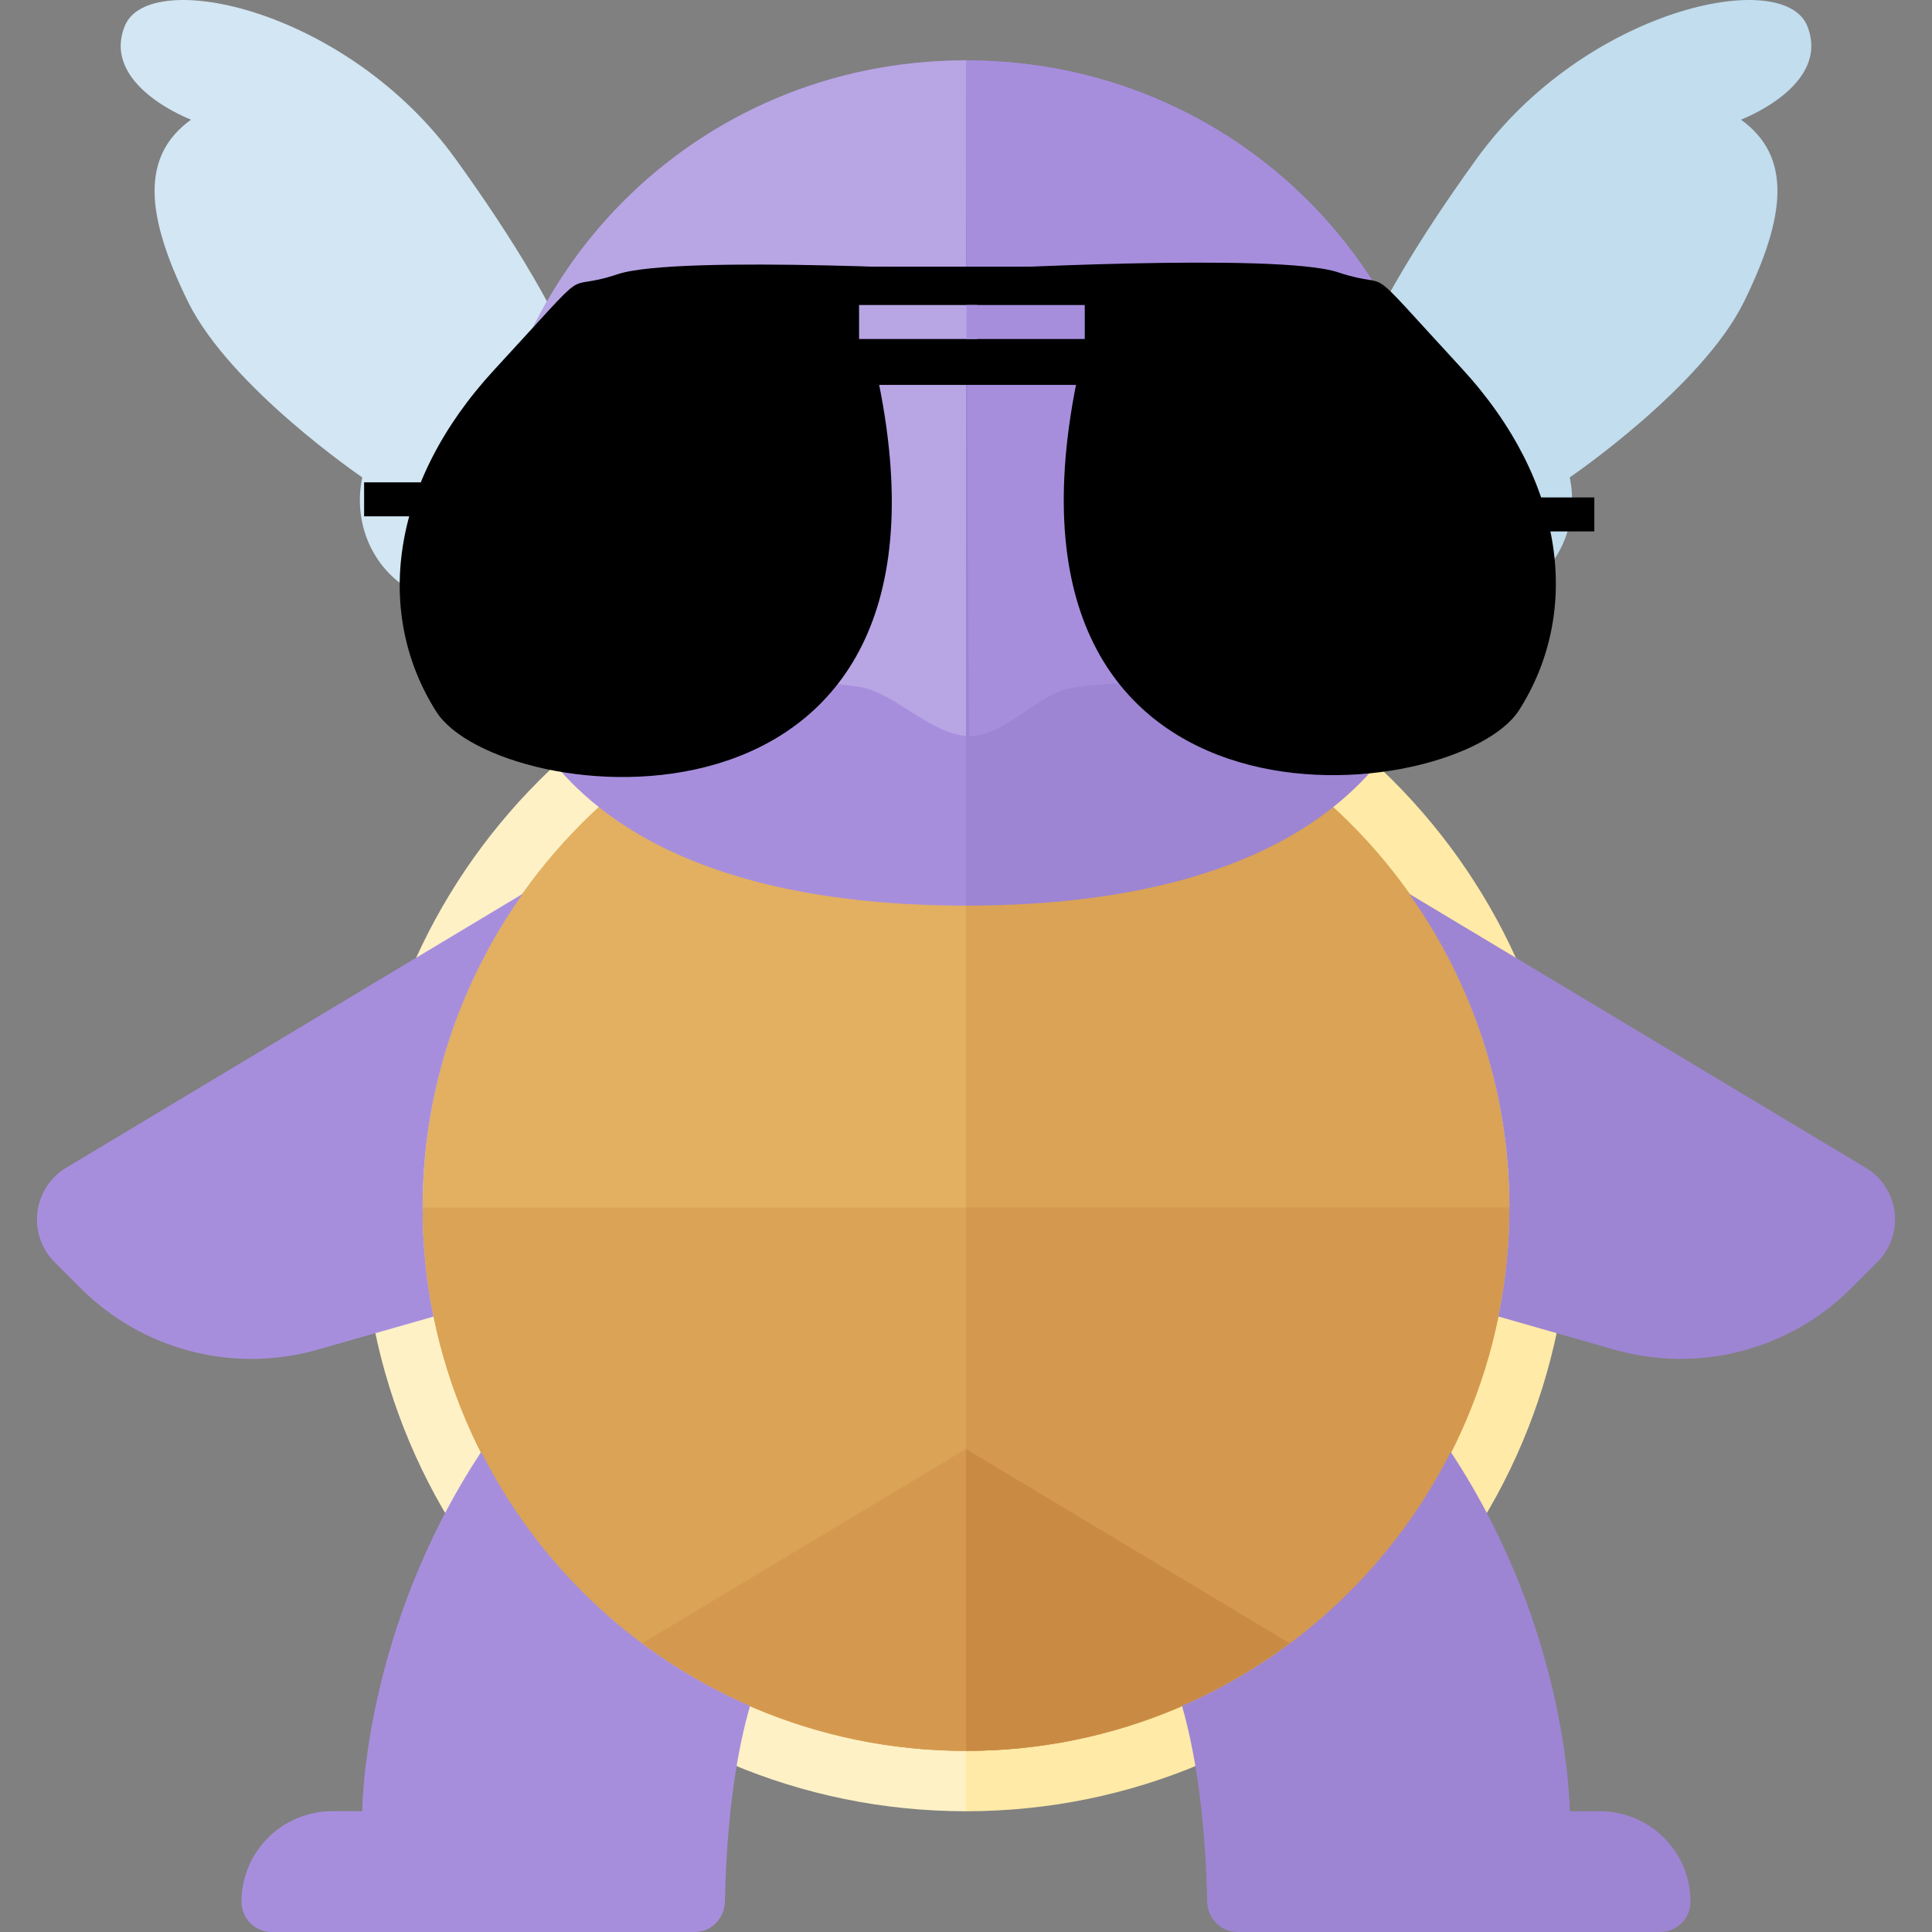 <?xml version="1.0" encoding="utf-8"?>
<!-- Generator: Adobe Illustrator 13.0.0, SVG Export Plug-In . SVG Version: 6.00 Build 14948)  -->
<!DOCTYPE svg PUBLIC "-//W3C//DTD SVG 1.1//EN" "http://www.w3.org/Graphics/SVG/1.1/DTD/svg11.dtd">
<svg version="1.1" id="Layer_1" xmlns="http://www.w3.org/2000/svg" xmlns:xlink="http://www.w3.org/1999/xlink" x="0px" y="0px"
	 width="32px" height="32px" viewBox="0 0 32 32" enable-background="new 0 0 32 32" xml:space="preserve">
<rect x="0" y="0" width="32" height="32" fill="#808080" stroke="none"/>
<g id="icons">
	<g>
		<path fill="#D2E6F3" d="M3.164,1.982c0,0-1.496-0.564-1.097-1.552c0.399-0.988,3.689-0.282,5.484,2.21
			c1.795,2.492,3.54,5.596,1.595,6.866S5.695,9.365,6,7.907c0,0-2.188-1.49-2.885-2.907C2.418,3.583,2.317,2.593,3.164,1.982z"/>
		<path fill="#C1DDEE" d="M28.836,1.982c0,0,1.496-0.564,1.098-1.552c-0.399-0.988-3.689-0.282-5.484,2.21
			c-1.795,2.492-3.54,5.596-1.596,6.866c1.945,1.27,3.451-0.141,3.146-1.599c0,0,2.188-1.49,2.885-2.907S29.684,2.593,28.836,1.982z
			"/>
		<path fill="#FFEAA7" d="M26,20c0-5.523-4.477-10-10-10v20C21.523,30,26,25.523,26,20z"/>
		<path fill="#FEF1C6" d="M16,10c-5.523,0-10,4.477-10,10c0,5.523,4.477,10,10,10V10z"/>
		<path fill="#E2B060" d="M16,11c-4.971,0-9,4.029-9,9c0,4.971,4.029,9,9,9V11z"/>
		<path fill="#DAA355" d="M25,20c0-4.971-4.029-9-9-9v18C20.971,29,25,24.971,25,20z"/>
		<path fill="#A78EDD" d="M7,20c0-1.938,0.618-3.727,1.659-5.196l-7.561,4.537c-0.558,0.335-0.653,1.104-0.193,1.565l0.43,0.43
			c1.027,1.027,2.531,1.417,3.927,1.018l1.919-0.547C7.063,21.223,7,20.618,7,20z"/>
		<path fill="#DAA355" d="M16,29v-9H7C7,24.971,11.029,29,16,29z"/>
		<path fill="#D4994F" d="M16,29c4.971,0,9-4.029,9-9h-9V29z"/>
		<path fill="#D4994F" d="M16,29v-5l-5.361,3.217C12.137,28.332,13.988,29,16,29z"/>
		<path fill="#C98B44" d="M21.361,27.217L16,24v5C18.012,29,19.863,28.332,21.361,27.217z"/>
		<path fill="#9D85D3" d="M24,9c0-4.418-3.512-8-8-8v14C20.488,15,24,13.418,24,9z"/>
		<path fill="#A78EDD" d="M16,1c-4.488,0-8,3.582-8,8s3.512,6,8,6V1z"/>
		<path fill="#A78EDD" d="M16,1c0,0,0.037,11.195,0.056,11.195c0.584,0,1.159-0.727,1.721-0.805
			c2.229-0.305,4.268,0.257,5.953-0.483C23.9,10.339,24,9.71,24,9C24,4.582,20.488,1,16,1z"/>
		<path fill="#B8A5E4" d="M8,9c0,0.679,0.092,1.283,0.249,1.833c1.682,0.762,3.729,0.214,5.973,0.542
			c0.581,0.085,1.174,0.772,1.778,0.813V1C11.512,1,8,4.582,8,9z"/>
		<path fill="#FFFFFF" d="M13.198,6.45l-2.25-0.375c-0.26-0.043-0.511,0.122-0.569,0.38C10.153,7.453,9.864,9.75,12,9.75
			c2.213,0,1.823-2.137,1.597-2.945C13.545,6.619,13.389,6.481,13.198,6.45z"/>
		<path fill="#96643B" d="M11.453,6.159c-0.182,0.659-0.922,3.345,1.059,3.542c1.629-0.313,1.291-2.154,1.085-2.894
			c-0.052-0.187-0.208-0.326-0.399-0.358L11.453,6.159z"/>
		<path fill="#373F3F" d="M12.502,9.095c-0.263,0-0.419-0.112-0.548-0.322c-0.296-0.484-0.207-1.807-0.061-2.54l1.141,0.19
			c0.136,0.488,0.358,1.837,0.075,2.34C12.988,8.979,12.765,9.095,12.502,9.095z"/>
		<circle fill="#FFFFFF" cx="12" cy="7" r="0.5"/>
		<path fill="#F7F7F7" d="M18.802,6.45l2.25-0.375c0.261-0.043,0.511,0.122,0.569,0.38C21.848,7.453,22.137,9.75,20,9.75
			c-2.213,0-1.823-2.137-1.598-2.945C18.455,6.619,18.611,6.481,18.802,6.45z"/>
		<path fill="#8D5B36" d="M20.547,6.159c0.182,0.659,0.922,3.345-1.059,3.542c-1.629-0.313-1.291-2.154-1.086-2.894
			c0.053-0.187,0.209-0.326,0.399-0.358L20.547,6.159z"/>
		<path fill="#2B3332" d="M19.498,9.095c0.264,0,0.419-0.112,0.548-0.322c0.296-0.484,0.207-1.807,0.062-2.54l-1.142,0.19
			c-0.136,0.488-0.358,1.837-0.075,2.34C19.012,8.979,19.234,9.095,19.498,9.095z"/>
		<circle fill="#F7F7F7" cx="20" cy="7" r="0.5"/>
		<path fill="#9D85D3" d="M30.902,19.341l-7.562-4.537C24.382,16.273,25,18.063,25,20c0,0.618-0.063,1.223-0.182,1.805l1.918,0.549
			c1.397,0.398,2.9,0.01,3.928-1.019l0.43-0.43C31.555,20.445,31.46,19.676,30.902,19.341z"/>
		<path fill="#9D85D3" d="M26.5,30H26c0,0-0.002-2.968-1.971-5.952c-0.945,1.872-2.52,3.37-4.451,4.208
			c0.199,0.694,0.383,1.729,0.417,3.244c0.006,0.273,0.224,0.5,0.498,0.5H27.5c0.275,0,0.5-0.225,0.5-0.5
			C28,30.672,27.328,30,26.5,30z"/>
		<path fill="#A78EDD" d="M7.97,24.048C6.002,27.032,6,30,6,30H5.5C4.672,30,4,30.672,4,31.5C4,31.775,4.224,32,4.5,32h7.008
			c0.273,0,0.492-0.227,0.498-0.5c0.033-1.516,0.216-2.55,0.417-3.244C10.49,27.418,8.915,25.92,7.97,24.048z"/>
	</g>
</g>
<g id="labels">
</g>
<g>
	<path d="M16.396,4.5c0,0-5.167-0.292-6.167,0.042S9.937,4.228,8.187,6.124s-1.98,4.063-0.958,5.667s8.916,2.499,7.333-5.417
		c1.042-0.416,1.833-0.083,1.833-0.083V4.5z"/>
	<path d="M15.995,4.468c0,0,5.167-0.292,6.167,0.042s0.292-0.313,2.041,1.583c1.75,1.896,1.98,4.063,0.959,5.667
		s-8.916,2.499-7.334-5.417C16.787,5.927,15.74,6.27,15.995,6.26S15.995,4.468,15.995,4.468z"/>
	<rect x="25.469" y="8.239" width="0.938" height="0.563"/>
	<rect x="6.031" y="7.989" width="0.938" height="0.563"/>
	<rect x="14.229" y="4.417" width="3.75" height="1.958"/>
	<rect x="14.229" y="5.052" fill="#B8A5E4" width="1.958" height="0.563"/>
	<rect x="16.008" y="5.052" fill="#A78EDD" width="1.959" height="0.563"/>
</g>
</svg>
